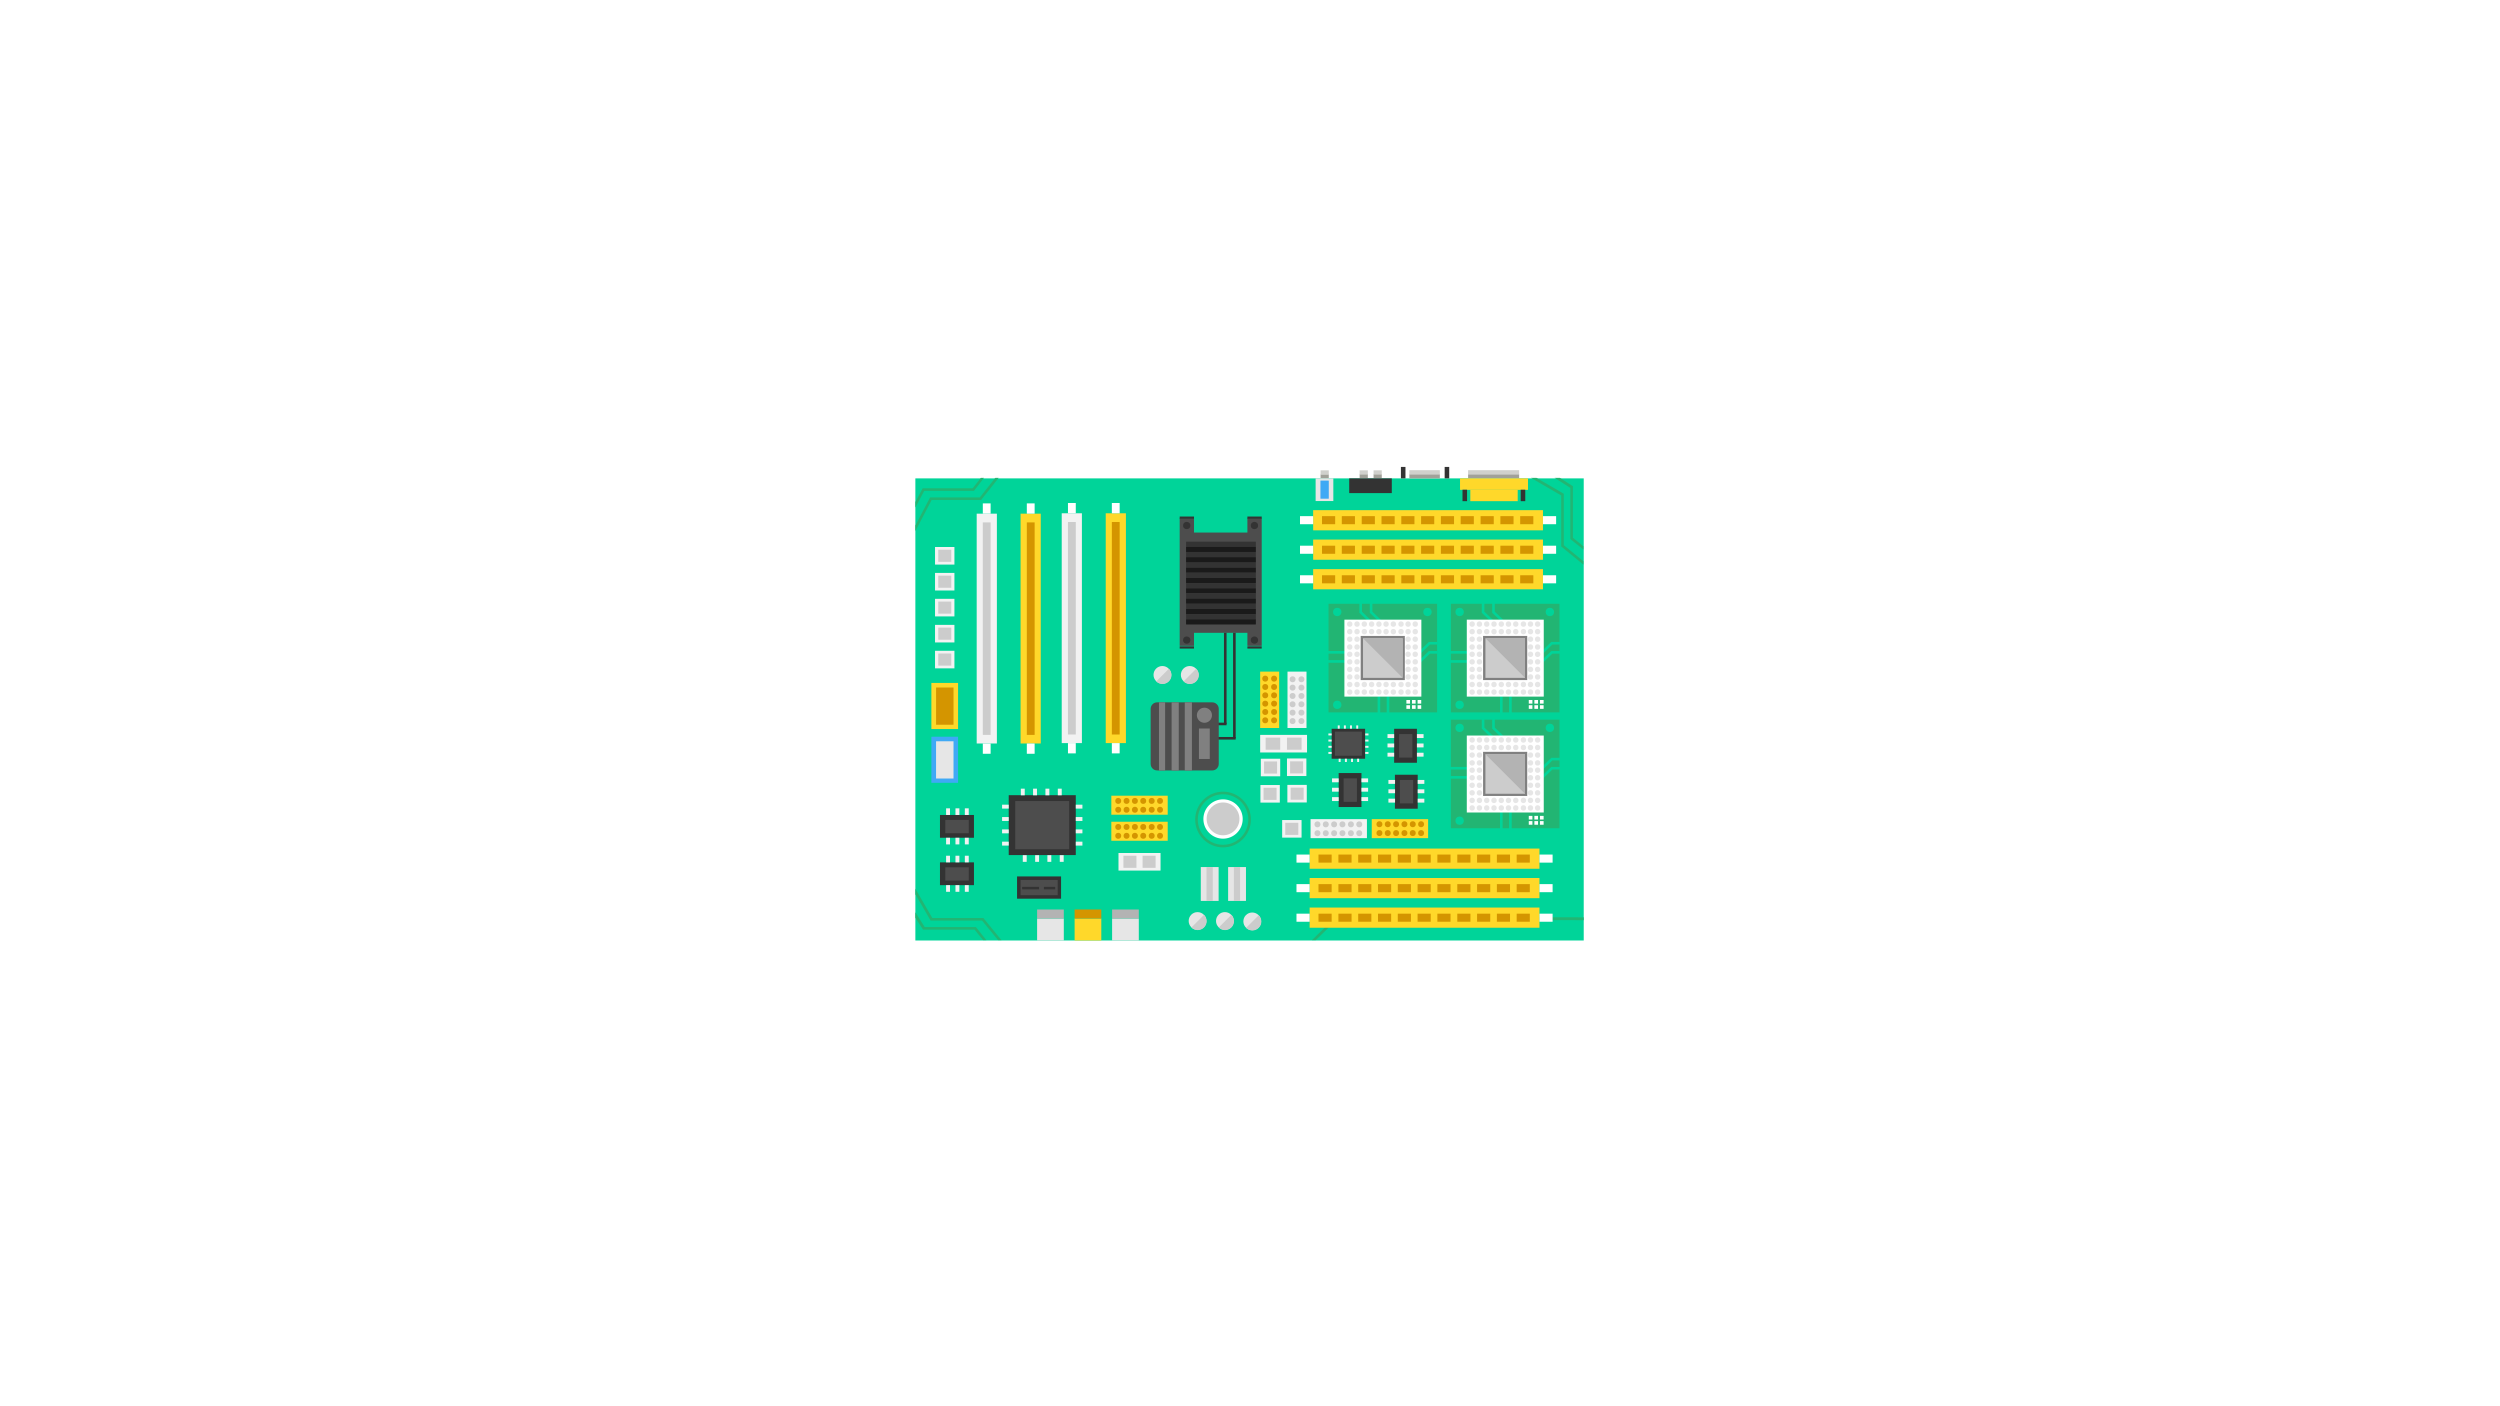 <?xml version="1.0" encoding="utf-8"?>
<!-- Generator: Adobe Illustrator 19.0.0, SVG Export Plug-In . SVG Version: 6.00 Build 0)  -->
<svg version="1.1" id="Layer_1" xmlns="http://www.w3.org/2000/svg" xmlns:xlink="http://www.w3.org/1999/xlink" x="0px" y="0px"
	 viewBox="0 0 1920 1080" style="enable-background:new 0 0 1920 1080;" xml:space="preserve">
<style type="text/css">
	.st0{fill:#00D499;}
	.st1{fill:#22B573;}
	.st2{fill:#333333;}
	.st3{fill:#4D4D4D;}
	.st4{fill:#F2F2F2;}
	.st5{fill:#FFFFFF;}
	.st6{fill:none;stroke:#00D499;stroke-width:2;stroke-miterlimit:10;}
	.st7{fill:#E6E6E6;}
	.st8{fill:#808080;}
	.st9{fill:#CCCCCC;}
	.st10{fill:#B3B3B3;}
	.st11{fill:#A1A199;}
	.st12{fill:#D0D0CC;}
	.st13{fill:#FFD82A;}
	.st14{fill:#3FA9F5;}
	.st15{fill:#D49500;}
	.st16{fill:none;stroke:#22B573;stroke-width:2;stroke-miterlimit:10;}
	.st17{fill:#1A1A1A;}
	.st18{fill:none;stroke:#333333;stroke-width:2;stroke-miterlimit:10;}
</style>
<rect id="XMLID_2982_" x="703" y="367.4" class="st0" width="513.3" height="354.9"/>
<polygon id="XMLID_2981_" class="st1" points="753.3,367 747,375 708.6,375 703,385.6 703,389.8 709.8,377 748,377 755.7,367 "/>
<polygon id="XMLID_2980_" class="st1" points="764.4,367 752.5,382 714.3,382 703,403.6 703,407.9 715.5,384 753.5,384 767,367 "/>
<polygon id="XMLID_2979_" class="st1" points="1216,419.5 1208,413 1208,373.4 1198,367 1193.9,367 1206,374.7 1206,414 1216,422 
	"/>
<polygon id="XMLID_2978_" class="st1" points="1216,431 1201,418.7 1201,379.2 1180,367 1175.7,367 1199,380.5 1199,419.7 
	1216,433.6 "/>
<polygon id="XMLID_2977_" class="st1" points="755,722 748.5,714 708.9,714 703,704.8 703,700.6 710.2,712 749.5,712 757.5,722 "/>
<polygon id="XMLID_2976_" class="st1" points="766.5,722 754.2,707 714.7,707 703,686.8 703,682.5 716,705 755.2,705 769.1,722 "/>
<g id="XMLID_2958_">
	<rect id="XMLID_2966_" x="1071.3" y="595" class="st2" width="17.5" height="26.1"/>
	<rect id="XMLID_2965_" x="1075.1" y="599" class="st3" width="10.2" height="18"/>
	<rect id="XMLID_2964_" x="1088.8" y="599" class="st4" width="5.1" height="3"/>
	<rect id="XMLID_2963_" x="1088.8" y="606.2" class="st4" width="5.1" height="3"/>
	<rect id="XMLID_2962_" x="1088.8" y="613.4" class="st4" width="5.1" height="3"/>
	<rect id="XMLID_2961_" x="1066.3" y="599" class="st4" width="5.1" height="3"/>
	<rect id="XMLID_2960_" x="1066.3" y="606.2" class="st4" width="5.1" height="3"/>
	<rect id="XMLID_2959_" x="1066.3" y="613.4" class="st4" width="5.1" height="3"/>
</g>
<g id="XMLID_2949_">
	<rect id="XMLID_2957_" x="1028.1" y="593.7" class="st2" width="17.5" height="26.1"/>
	<rect id="XMLID_2956_" x="1031.9" y="597.8" class="st3" width="10.2" height="18"/>
	<rect id="XMLID_2955_" x="1045.6" y="597.8" class="st4" width="5.1" height="3"/>
	<rect id="XMLID_2954_" x="1045.6" y="605" class="st4" width="5.1" height="3"/>
	<rect id="XMLID_2953_" x="1045.6" y="612.2" class="st4" width="5.1" height="3"/>
	<rect id="XMLID_2952_" x="1023" y="597.8" class="st4" width="5.1" height="3"/>
	<rect id="XMLID_2951_" x="1023" y="605" class="st4" width="5.1" height="3"/>
	<rect id="XMLID_2950_" x="1023" y="612.2" class="st4" width="5.1" height="3"/>
</g>
<g id="XMLID_2940_">
	<rect id="XMLID_2948_" x="1070.7" y="559.7" class="st2" width="17.5" height="26.1"/>
	<rect id="XMLID_2947_" x="1074.5" y="563.8" class="st3" width="10.2" height="18"/>
	<rect id="XMLID_2946_" x="1088.2" y="563.8" class="st4" width="5.1" height="3"/>
	<rect id="XMLID_2945_" x="1088.2" y="571" class="st4" width="5.1" height="3"/>
	<rect id="XMLID_2944_" x="1088.2" y="578.1" class="st4" width="5.1" height="3"/>
	<rect id="XMLID_2943_" x="1065.6" y="563.8" class="st4" width="5.1" height="3"/>
	<rect id="XMLID_2942_" x="1065.6" y="571" class="st4" width="5.1" height="3"/>
	<rect id="XMLID_2941_" x="1065.6" y="578.1" class="st4" width="5.1" height="3"/>
</g>
<g id="XMLID_2798_">
	<rect id="XMLID_2938_" x="1020.3" y="463.7" class="st1" width="83.4" height="83.4"/>
	<g id="XMLID_2929_">
		<g id="XMLID_2934_">
			<rect id="XMLID_2937_" x="1080.1" y="537.6" class="st5" width="2.8" height="2.8"/>
			<rect id="XMLID_2936_" x="1084.4" y="537.6" class="st5" width="2.8" height="2.8"/>
			<rect id="XMLID_2935_" x="1088.7" y="537.6" class="st5" width="2.8" height="2.8"/>
		</g>
		<g id="XMLID_2930_">
			<rect id="XMLID_2933_" x="1080.1" y="541.6" class="st5" width="2.8" height="2.8"/>
			<rect id="XMLID_2932_" x="1084.4" y="541.6" class="st5" width="2.8" height="2.8"/>
			<rect id="XMLID_2931_" x="1088.7" y="541.6" class="st5" width="2.8" height="2.8"/>
		</g>
	</g>
	<circle id="XMLID_2928_" class="st0" cx="1027" cy="470" r="3.2"/>
	<circle id="XMLID_2927_" class="st0" cx="1096.3" cy="470" r="3.2"/>
	<circle id="XMLID_2926_" class="st0" cx="1027" cy="541.3" r="3.2"/>
	<polyline id="XMLID_2925_" class="st6" points="1045,463 1045,470.2 1052.5,477.4 	"/>
	<polyline id="XMLID_2924_" class="st6" points="1053,463 1053,470.2 1060.5,477.4 	"/>
	<g id="XMLID_2921_">
		<polyline id="XMLID_2923_" class="st6" points="1104,494 1097.8,494 1090,501.5 		"/>
		<polyline id="XMLID_2922_" class="st6" points="1104,501 1097.8,501 1090,508.5 		"/>
	</g>
	<g id="XMLID_2918_">
		<line id="XMLID_2920_" class="st6" x1="1066" y1="534" x2="1066" y2="549"/>
		<line id="XMLID_2919_" class="st6" x1="1059" y1="534" x2="1059" y2="549"/>
	</g>
	<g id="XMLID_2915_">
		<line id="XMLID_2917_" class="st6" x1="1033" y1="508" x2="1018" y2="508"/>
		<line id="XMLID_2916_" class="st6" x1="1033" y1="501" x2="1018" y2="501"/>
	</g>
	<g id="XMLID_2799_">
		<rect id="XMLID_2914_" x="1032.5" y="475.9" class="st5" width="59.1" height="59.1"/>
		<g id="XMLID_2803_">
			<g id="XMLID_2903_">
				<circle id="XMLID_2913_" class="st7" cx="1036.6" cy="479.3" r="2.1"/>
				<circle id="XMLID_2912_" class="st7" cx="1042.2" cy="479.3" r="2.1"/>
				<circle id="XMLID_2911_" class="st7" cx="1047.8" cy="479.3" r="2.1"/>
				<circle id="XMLID_2910_" class="st7" cx="1053.4" cy="479.3" r="2.1"/>
				<circle id="XMLID_2909_" class="st7" cx="1059" cy="479.3" r="2.1"/>
				<circle id="XMLID_2908_" class="st7" cx="1064.5" cy="479.3" r="2.1"/>
				<circle id="XMLID_2907_" class="st7" cx="1070.1" cy="479.3" r="2.1"/>
				<circle id="XMLID_2906_" class="st7" cx="1076" cy="479.3" r="2.1"/>
				<circle id="XMLID_2905_" class="st7" cx="1081.4" cy="479.3" r="2.1"/>
				<circle id="XMLID_2904_" class="st7" cx="1086.9" cy="479.3" r="2.1"/>
			</g>
			<g id="XMLID_2892_">
				<circle id="XMLID_2902_" class="st7" cx="1036.6" cy="485.1" r="2.1"/>
				<circle id="XMLID_2901_" class="st7" cx="1042.2" cy="485.1" r="2.1"/>
				<circle id="XMLID_2900_" class="st7" cx="1047.8" cy="485.1" r="2.1"/>
				<circle id="XMLID_2899_" class="st7" cx="1053.4" cy="485.1" r="2.1"/>
				<circle id="XMLID_2898_" class="st7" cx="1059" cy="485.1" r="2.1"/>
				<circle id="XMLID_2897_" class="st7" cx="1064.5" cy="485.1" r="2.1"/>
				<circle id="XMLID_2896_" class="st7" cx="1070.1" cy="485.1" r="2.1"/>
				<circle id="XMLID_2895_" class="st7" cx="1076" cy="485.1" r="2.1"/>
				<circle id="XMLID_2894_" class="st7" cx="1081.4" cy="485.1" r="2.1"/>
				<circle id="XMLID_2893_" class="st7" cx="1086.9" cy="485.1" r="2.1"/>
			</g>
			<g id="XMLID_2881_">
				<circle id="XMLID_2891_" class="st7" cx="1036.6" cy="490.9" r="2.1"/>
				<circle id="XMLID_2890_" class="st7" cx="1042.2" cy="490.9" r="2.1"/>
				<circle id="XMLID_2889_" class="st7" cx="1047.8" cy="490.9" r="2.1"/>
				<circle id="XMLID_2888_" class="st7" cx="1053.4" cy="490.9" r="2.1"/>
				<circle id="XMLID_2887_" class="st7" cx="1059" cy="490.9" r="2.1"/>
				<circle id="XMLID_2886_" class="st7" cx="1064.5" cy="490.9" r="2.1"/>
				<circle id="XMLID_2885_" class="st7" cx="1070.1" cy="490.9" r="2.1"/>
				<circle id="XMLID_2884_" class="st7" cx="1076" cy="490.9" r="2.1"/>
				<circle id="XMLID_2883_" class="st7" cx="1081.4" cy="490.9" r="2.1"/>
				<circle id="XMLID_2882_" class="st7" cx="1086.9" cy="490.9" r="2.1"/>
			</g>
			<g id="XMLID_2870_">
				<circle id="XMLID_2880_" class="st7" cx="1036.6" cy="496.9" r="2.1"/>
				<circle id="XMLID_2879_" class="st7" cx="1042.2" cy="496.9" r="2.1"/>
				<circle id="XMLID_2878_" class="st7" cx="1047.8" cy="496.9" r="2.1"/>
				<circle id="XMLID_2877_" class="st7" cx="1053.4" cy="496.9" r="2.1"/>
				<circle id="XMLID_2876_" class="st7" cx="1059" cy="496.9" r="2.1"/>
				<circle id="XMLID_2875_" class="st7" cx="1064.5" cy="496.9" r="2.1"/>
				<circle id="XMLID_2874_" class="st7" cx="1070.1" cy="496.9" r="2.1"/>
				<circle id="XMLID_2873_" class="st7" cx="1076" cy="496.9" r="2.1"/>
				<circle id="XMLID_2872_" class="st7" cx="1081.4" cy="496.9" r="2.1"/>
				<circle id="XMLID_2871_" class="st7" cx="1086.9" cy="496.9" r="2.1"/>
			</g>
			<g id="XMLID_2859_">
				<circle id="XMLID_2869_" class="st7" cx="1036.6" cy="502.5" r="2.1"/>
				<circle id="XMLID_2868_" class="st7" cx="1042.2" cy="502.5" r="2.1"/>
				<circle id="XMLID_2867_" class="st7" cx="1047.8" cy="502.5" r="2.1"/>
				<circle id="XMLID_2866_" class="st7" cx="1053.4" cy="502.5" r="2.1"/>
				<circle id="XMLID_2865_" class="st7" cx="1059" cy="502.5" r="2.1"/>
				<circle id="XMLID_2864_" class="st7" cx="1064.5" cy="502.5" r="2.1"/>
				<circle id="XMLID_2863_" class="st7" cx="1070.1" cy="502.5" r="2.1"/>
				<circle id="XMLID_2862_" class="st7" cx="1076" cy="502.5" r="2.1"/>
				<circle id="XMLID_2861_" class="st7" cx="1081.4" cy="502.5" r="2.1"/>
				<circle id="XMLID_2860_" class="st7" cx="1086.9" cy="502.5" r="2.1"/>
			</g>
			<g id="XMLID_2848_">
				<circle id="XMLID_2858_" class="st7" cx="1036.6" cy="508.3" r="2.1"/>
				<circle id="XMLID_2857_" class="st7" cx="1042.2" cy="508.3" r="2.1"/>
				<circle id="XMLID_2856_" class="st7" cx="1047.8" cy="508.3" r="2.1"/>
				<circle id="XMLID_2855_" class="st7" cx="1053.4" cy="508.3" r="2.1"/>
				<circle id="XMLID_2854_" class="st7" cx="1059" cy="508.3" r="2.1"/>
				<circle id="XMLID_2853_" class="st7" cx="1064.5" cy="508.3" r="2.1"/>
				<circle id="XMLID_2852_" class="st7" cx="1070.1" cy="508.3" r="2.1"/>
				<circle id="XMLID_2851_" class="st7" cx="1076" cy="508.3" r="2.1"/>
				<circle id="XMLID_2850_" class="st7" cx="1081.4" cy="508.3" r="2.1"/>
				<circle id="XMLID_2849_" class="st7" cx="1086.9" cy="508.3" r="2.1"/>
			</g>
			<g id="XMLID_2837_">
				<circle id="XMLID_2847_" class="st7" cx="1036.6" cy="514.1" r="2.1"/>
				<circle id="XMLID_2846_" class="st7" cx="1042.2" cy="514.1" r="2.1"/>
				<circle id="XMLID_2845_" class="st7" cx="1047.8" cy="514.1" r="2.1"/>
				<circle id="XMLID_2844_" class="st7" cx="1053.4" cy="514.1" r="2.1"/>
				<circle id="XMLID_2843_" class="st7" cx="1059" cy="514.1" r="2.1"/>
				<circle id="XMLID_2842_" class="st7" cx="1064.5" cy="514.1" r="2.1"/>
				<circle id="XMLID_2841_" class="st7" cx="1070.1" cy="514.1" r="2.1"/>
				<circle id="XMLID_2840_" class="st7" cx="1076" cy="514.1" r="2.1"/>
				<circle id="XMLID_2839_" class="st7" cx="1081.4" cy="514.1" r="2.1"/>
				<circle id="XMLID_2838_" class="st7" cx="1086.9" cy="514.1" r="2.1"/>
			</g>
			<g id="XMLID_2826_">
				<circle id="XMLID_2836_" class="st7" cx="1036.6" cy="519.9" r="2.1"/>
				<circle id="XMLID_2835_" class="st7" cx="1042.2" cy="519.9" r="2.1"/>
				<circle id="XMLID_2834_" class="st7" cx="1047.8" cy="519.9" r="2.1"/>
				<circle id="XMLID_2833_" class="st7" cx="1053.4" cy="519.9" r="2.1"/>
				<circle id="XMLID_2832_" class="st7" cx="1059" cy="519.9" r="2.1"/>
				<circle id="XMLID_2831_" class="st7" cx="1064.5" cy="519.9" r="2.1"/>
				<circle id="XMLID_2830_" class="st7" cx="1070.1" cy="519.9" r="2.1"/>
				<circle id="XMLID_2829_" class="st7" cx="1076" cy="519.9" r="2.1"/>
				<circle id="XMLID_2828_" class="st7" cx="1081.4" cy="519.9" r="2.1"/>
				<circle id="XMLID_2827_" class="st7" cx="1086.9" cy="519.9" r="2.1"/>
			</g>
			<g id="XMLID_2815_">
				<circle id="XMLID_2825_" class="st7" cx="1036.6" cy="525.7" r="2.1"/>
				<circle id="XMLID_2824_" class="st7" cx="1042.2" cy="525.7" r="2.1"/>
				<circle id="XMLID_2823_" class="st7" cx="1047.8" cy="525.7" r="2.1"/>
				<circle id="XMLID_2822_" class="st7" cx="1053.4" cy="525.7" r="2.1"/>
				<circle id="XMLID_2821_" class="st7" cx="1059" cy="525.7" r="2.1"/>
				<circle id="XMLID_2820_" class="st7" cx="1064.5" cy="525.7" r="2.1"/>
				<circle id="XMLID_2819_" class="st7" cx="1070.1" cy="525.7" r="2.1"/>
				<circle id="XMLID_2818_" class="st7" cx="1076" cy="525.7" r="2.1"/>
				<circle id="XMLID_2817_" class="st7" cx="1081.4" cy="525.7" r="2.1"/>
				<circle id="XMLID_2816_" class="st7" cx="1086.9" cy="525.7" r="2.1"/>
			</g>
			<g id="XMLID_2804_">
				<circle id="XMLID_2814_" class="st7" cx="1036.6" cy="531.5" r="2.1"/>
				<circle id="XMLID_2813_" class="st7" cx="1042.2" cy="531.5" r="2.1"/>
				<circle id="XMLID_2812_" class="st7" cx="1047.8" cy="531.5" r="2.1"/>
				<circle id="XMLID_2811_" class="st7" cx="1053.4" cy="531.5" r="2.1"/>
				<circle id="XMLID_2810_" class="st7" cx="1059" cy="531.5" r="2.1"/>
				<circle id="XMLID_2809_" class="st7" cx="1064.5" cy="531.5" r="2.1"/>
				<circle id="XMLID_2808_" class="st7" cx="1070.1" cy="531.5" r="2.1"/>
				<circle id="XMLID_2807_" class="st7" cx="1076" cy="531.5" r="2.1"/>
				<circle id="XMLID_2806_" class="st7" cx="1081.4" cy="531.5" r="2.1"/>
				<circle id="XMLID_2805_" class="st7" cx="1086.9" cy="531.5" r="2.1"/>
			</g>
		</g>
		<rect id="XMLID_2802_" x="1045" y="488.4" class="st8" width="33.9" height="33.9"/>
		<rect id="XMLID_2801_" x="1046.8" y="490.2" class="st9" width="30.4" height="30.4"/>
		<polyline id="XMLID_2800_" class="st10" points="1046.8,490.2 1077.2,490.2 1077.2,520.6 		"/>
	</g>
</g>
<g id="XMLID_2791_">
	<rect id="XMLID_2797_" x="1127.5" y="364.2" class="st11" width="39.2" height="3.2"/>
	<rect id="XMLID_2796_" x="1082.4" y="364.2" class="st11" width="23.4" height="3.2"/>
	<rect id="XMLID_2795_" x="1127.5" y="361.1" class="st12" width="39.2" height="3.2"/>
	<rect id="XMLID_2794_" x="1082.4" y="361.1" class="st12" width="23.4" height="3.2"/>
	<rect id="XMLID_2793_" x="1109.5" y="358.6" class="st2" width="3.5" height="8.8"/>
	<rect id="XMLID_2792_" x="1075.9" y="358.6" class="st2" width="3.5" height="8.8"/>
</g>
<rect id="XMLID_2790_" x="1121.3" y="367.4" class="st13" width="52.2" height="8.8"/>
<rect id="XMLID_2789_" x="1129.2" y="376.1" class="st13" width="36.4" height="8.8"/>
<rect id="XMLID_2788_" x="1123.2" y="376.1" class="st2" width="3.5" height="8.8"/>
<rect id="XMLID_2787_" x="1167.9" y="376.1" class="st2" width="3.5" height="8.8"/>
<g id="XMLID_2782_">
	<polyline id="XMLID_2786_" class="st11" points="1061.2,367.4 1054.9,367.4 1054.9,364.2 1061.2,364.2 	"/>
	<polyline id="XMLID_2785_" class="st12" points="1061.2,364.3 1054.9,364.3 1054.9,361.2 1061.2,361.2 	"/>
	<polyline id="XMLID_2784_" class="st11" points="1050.5,367.4 1044.2,367.4 1044.2,364.2 1050.5,364.2 	"/>
	<polyline id="XMLID_2783_" class="st12" points="1050.5,364.3 1044.2,364.3 1044.2,361.2 1050.5,361.2 	"/>
</g>
<rect id="XMLID_2781_" x="1036.2" y="367.4" class="st2" width="32.7" height="11.3"/>
<g id="XMLID_2778_">
	<polyline id="XMLID_2780_" class="st11" points="1020.5,367.5 1014.2,367.5 1014.2,364.3 1020.5,364.3 	"/>
	<polyline id="XMLID_2779_" class="st12" points="1020.5,364.4 1014.2,364.4 1014.2,361.2 1020.5,361.2 	"/>
</g>
<g id="XMLID_2775_">
	<rect id="XMLID_2777_" x="1010.4" y="367.4" class="st7" width="13.6" height="17.4"/>
	<rect id="XMLID_2776_" x="1014.1" y="369.1" class="st14" width="6.4" height="13.9"/>
</g>
<g id="XMLID_2770_">
	<rect id="XMLID_2774_" x="849.2" y="394.2" class="st13" width="15.5" height="176.5"/>
	<rect id="XMLID_2773_" x="853.9" y="400.9" class="st15" width="6" height="163.2"/>
	<rect id="XMLID_2772_" x="853.9" y="386.3" class="st5" width="6" height="7.9"/>
	<rect id="XMLID_2771_" x="853.9" y="570.7" class="st5" width="6" height="7.9"/>
</g>
<g id="XMLID_2765_">
	<rect id="XMLID_2769_" x="815.4" y="394.2" class="st4" width="15.5" height="176.5"/>
	<rect id="XMLID_2768_" x="820.2" y="400.9" class="st9" width="6" height="163.2"/>
	<rect id="XMLID_2767_" x="820.2" y="386.3" class="st5" width="6" height="7.9"/>
	<rect id="XMLID_2766_" x="820.2" y="570.7" class="st5" width="6" height="7.9"/>
</g>
<g id="XMLID_2744_">
	<g id="XMLID_2761_">
		<rect id="XMLID_2764_" x="718.1" y="420.1" class="st4" width="14.9" height="13.5"/>
		<g id="XMLID_2762_">
			<rect id="XMLID_2763_" x="720.6" y="422.2" class="st9" width="10" height="9.3"/>
		</g>
	</g>
	<g id="XMLID_2757_">
		<rect id="XMLID_2760_" x="718.1" y="440" class="st4" width="14.9" height="13.5"/>
		<g id="XMLID_2758_">
			<rect id="XMLID_2759_" x="720.6" y="442.1" class="st9" width="10" height="9.3"/>
		</g>
	</g>
	<g id="XMLID_2753_">
		<rect id="XMLID_2756_" x="718.1" y="459.9" class="st4" width="14.9" height="13.5"/>
		<g id="XMLID_2754_">
			<rect id="XMLID_2755_" x="720.6" y="462" class="st9" width="10" height="9.3"/>
		</g>
	</g>
	<g id="XMLID_2749_">
		<rect id="XMLID_2752_" x="718.1" y="479.9" class="st4" width="14.9" height="13.5"/>
		<g id="XMLID_2750_">
			<rect id="XMLID_2751_" x="720.6" y="482" class="st9" width="10" height="9.3"/>
		</g>
	</g>
	<g id="XMLID_2745_">
		<rect id="XMLID_2748_" x="718.1" y="499.8" class="st4" width="14.9" height="13.5"/>
		<g id="XMLID_2746_">
			<rect id="XMLID_2747_" x="720.6" y="501.9" class="st9" width="10" height="9.3"/>
		</g>
	</g>
</g>
<rect id="XMLID_2743_" x="715.3" y="524.5" class="st13" width="20.5" height="35.4"/>
<rect id="XMLID_2742_" x="718.9" y="528" class="st15" width="13.4" height="28.6"/>
<rect id="XMLID_2741_" x="715.3" y="565.8" class="st14" width="20.5" height="35.4"/>
<rect id="XMLID_2740_" x="718.9" y="569.3" class="st7" width="13.4" height="28.6"/>
<g id="XMLID_2717_">
	<rect id="XMLID_2739_" x="774.7" y="610.7" class="st2" width="51.5" height="46"/>
	<rect id="XMLID_2738_" x="779.7" y="615.2" class="st3" width="41.4" height="37"/>
	<g id="XMLID_2733_">
		<rect id="XMLID_2737_" x="769.6" y="618" class="st4" width="5.1" height="3"/>
		<rect id="XMLID_2736_" x="769.6" y="627.5" class="st4" width="5.1" height="3"/>
		<rect id="XMLID_2735_" x="769.6" y="637" class="st4" width="5.1" height="3"/>
		<rect id="XMLID_2734_" x="769.6" y="646.4" class="st4" width="5.1" height="3"/>
	</g>
	<g id="XMLID_2728_">
		<rect id="XMLID_2732_" x="826.2" y="618" class="st4" width="5.1" height="3"/>
		<rect id="XMLID_2731_" x="826.2" y="627.5" class="st4" width="5.1" height="3"/>
		<rect id="XMLID_2730_" x="826.2" y="637" class="st4" width="5.1" height="3"/>
		<rect id="XMLID_2729_" x="826.2" y="646.4" class="st4" width="5.1" height="3"/>
	</g>
	<g id="XMLID_2723_">
		<rect id="XMLID_2727_" x="784" y="605.7" class="st4" width="3" height="5.1"/>
		<rect id="XMLID_2726_" x="793.4" y="605.7" class="st4" width="3" height="5.1"/>
		<rect id="XMLID_2725_" x="802.9" y="605.7" class="st4" width="3" height="5.1"/>
		<rect id="XMLID_2724_" x="812.4" y="605.7" class="st4" width="3" height="5.1"/>
	</g>
	<g id="XMLID_2718_">
		<rect id="XMLID_2722_" x="813.9" y="656.8" class="st4" width="3" height="5.1"/>
		<rect id="XMLID_2721_" x="804.4" y="656.8" class="st4" width="3" height="5.1"/>
		<rect id="XMLID_2720_" x="795" y="656.8" class="st4" width="3" height="5.1"/>
		<rect id="XMLID_2719_" x="785.5" y="656.8" class="st4" width="3" height="5.1"/>
	</g>
</g>
<g id="XMLID_2688_">
	<g id="XMLID_2703_">
		<rect id="XMLID_2716_" x="853.5" y="611.1" class="st13" width="43.3" height="14.6"/>
		<circle id="XMLID_2715_" class="st15" cx="890.9" cy="621.9" r="2.3"/>
		<circle id="XMLID_2714_" class="st15" cx="884.5" cy="621.9" r="2.3"/>
		<circle id="XMLID_2713_" class="st15" cx="878" cy="621.9" r="2.3"/>
		<circle id="XMLID_2712_" class="st15" cx="871.6" cy="621.9" r="2.3"/>
		<circle id="XMLID_2711_" class="st15" cx="865.2" cy="621.9" r="2.3"/>
		<circle id="XMLID_2710_" class="st15" cx="858.8" cy="621.9" r="2.3"/>
		<circle id="XMLID_2709_" class="st15" cx="890.9" cy="615.1" r="2.3"/>
		<circle id="XMLID_2708_" class="st15" cx="884.5" cy="615.1" r="2.3"/>
		<circle id="XMLID_2707_" class="st15" cx="878" cy="615.1" r="2.3"/>
		<circle id="XMLID_2706_" class="st15" cx="871.6" cy="615.1" r="2.3"/>
		<circle id="XMLID_2705_" class="st15" cx="865.2" cy="615.1" r="2.3"/>
		<circle id="XMLID_2704_" class="st15" cx="858.8" cy="615.1" r="2.3"/>
	</g>
	<g id="XMLID_2689_">
		<rect id="XMLID_2702_" x="853.5" y="631.1" class="st13" width="43.3" height="14.6"/>
		<circle id="XMLID_2701_" class="st15" cx="890.9" cy="641.9" r="2.3"/>
		<circle id="XMLID_2700_" class="st15" cx="884.5" cy="641.9" r="2.3"/>
		<circle id="XMLID_2699_" class="st15" cx="878" cy="641.9" r="2.3"/>
		<circle id="XMLID_2698_" class="st15" cx="871.6" cy="641.9" r="2.3"/>
		<circle id="XMLID_2697_" class="st15" cx="865.2" cy="641.9" r="2.3"/>
		<circle id="XMLID_2696_" class="st15" cx="858.8" cy="641.9" r="2.3"/>
		<circle id="XMLID_2695_" class="st15" cx="890.9" cy="635.1" r="2.3"/>
		<circle id="XMLID_2694_" class="st15" cx="884.5" cy="635.1" r="2.3"/>
		<circle id="XMLID_2693_" class="st15" cx="878" cy="635.1" r="2.3"/>
		<circle id="XMLID_2692_" class="st15" cx="871.6" cy="635.1" r="2.3"/>
		<circle id="XMLID_2691_" class="st15" cx="865.2" cy="635.1" r="2.3"/>
		<circle id="XMLID_2690_" class="st15" cx="858.8" cy="635.1" r="2.3"/>
	</g>
</g>
<rect id="XMLID_2685_" x="1181.4" y="618.5" class="st5" width="10.1" height="6.2"/>
<polygon id="XMLID_2613_" class="st1" points="1026.3,704 1025.9,704 1007.6,722 1010.5,722 1026.7,706.3 1216.3,706.7 
	1216.3,704.5 "/>
<g id="XMLID_2614_">
	<g id="XMLID_2621_">
		<circle id="XMLID_2623_" class="st7" cx="961.7" cy="707.6" r="6.8"/>
		<path id="XMLID_2622_" class="st9" d="M966.7,702.9c2.7,2.7,2.7,7,0,9.7s-7,2.7-9.7,0"/>
	</g>
	<g id="XMLID_2618_">
		<circle id="XMLID_2620_" class="st7" cx="940.7" cy="707.3" r="6.8"/>
		<path id="XMLID_2619_" class="st9" d="M945.7,702.6c2.7,2.7,2.7,7,0,9.7s-7,2.7-9.7,0"/>
	</g>
	<g id="XMLID_2615_">
		<circle id="XMLID_2617_" class="st7" cx="919.7" cy="707.3" r="6.8"/>
		<path id="XMLID_2616_" class="st9" d="M924.7,702.6c2.7,2.7,2.7,7,0,9.7s-7,2.7-9.7,0"/>
	</g>
</g>
<rect id="XMLID_2612_" x="1022.7" y="559.7" class="st2" width="25.7" height="23"/>
<rect id="XMLID_2611_" x="1025.2" y="561.9" class="st3" width="20.7" height="18.5"/>
<g id="XMLID_2606_">
	<rect id="XMLID_2610_" x="1020.2" y="563.3" class="st4" width="2.5" height="1.5"/>
	<rect id="XMLID_2609_" x="1020.2" y="568" class="st4" width="2.5" height="1.5"/>
	<rect id="XMLID_2608_" x="1020.2" y="572.8" class="st4" width="2.5" height="1.5"/>
	<rect id="XMLID_2607_" x="1020.2" y="577.5" class="st4" width="2.5" height="1.5"/>
</g>
<g id="XMLID_2601_">
	<rect id="XMLID_2605_" x="1048.5" y="563.3" class="st4" width="2.5" height="1.5"/>
	<rect id="XMLID_2604_" x="1048.5" y="568" class="st4" width="2.5" height="1.5"/>
	<rect id="XMLID_2603_" x="1048.5" y="572.8" class="st4" width="2.5" height="1.5"/>
	<rect id="XMLID_2602_" x="1048.5" y="577.5" class="st4" width="2.5" height="1.5"/>
</g>
<g id="XMLID_2596_">
	<rect id="XMLID_2600_" x="1027.4" y="557.1" class="st4" width="1.5" height="2.5"/>
	<rect id="XMLID_2599_" x="1032.1" y="557.1" class="st4" width="1.5" height="2.5"/>
	<rect id="XMLID_2598_" x="1036.8" y="557.1" class="st4" width="1.5" height="2.5"/>
	<rect id="XMLID_2597_" x="1041.6" y="557.1" class="st4" width="1.5" height="2.5"/>
</g>
<g id="XMLID_2591_">
	<rect id="XMLID_2595_" x="1042.3" y="582.7" class="st4" width="1.5" height="2.5"/>
	<rect id="XMLID_2594_" x="1037.6" y="582.7" class="st4" width="1.5" height="2.5"/>
	<rect id="XMLID_2593_" x="1032.9" y="582.7" class="st4" width="1.5" height="2.5"/>
	<rect id="XMLID_2592_" x="1028.1" y="582.7" class="st4" width="1.5" height="2.5"/>
</g>
<g id="XMLID_2587_">
	<rect id="XMLID_2589_" x="796.5" y="705.4" class="st7" width="20.5" height="16.9"/>
	<rect id="XMLID_2588_" x="796.5" y="698.5" class="st10" width="20.5" height="6.9"/>
</g>
<g id="XMLID_2584_">
	<rect id="XMLID_2586_" x="825.3" y="705.4" class="st13" width="20.5" height="16.9"/>
	<rect id="XMLID_2585_" x="825.3" y="698.5" class="st15" width="20.5" height="6.9"/>
</g>
<g id="XMLID_2581_">
	<rect id="XMLID_2583_" x="854.1" y="705.4" class="st7" width="20.5" height="16.9"/>
	<rect id="XMLID_2582_" x="854.1" y="698.5" class="st10" width="20.5" height="6.9"/>
</g>
<rect id="XMLID_2580_" x="922.2" y="665.9" class="st7" width="13.7" height="26"/>
<rect id="XMLID_2579_" x="926.6" y="665.9" class="st9" width="4.8" height="26"/>
<rect id="XMLID_2578_" x="943.2" y="665.9" class="st7" width="13.7" height="26"/>
<rect id="XMLID_2577_" x="947.6" y="665.9" class="st9" width="4.8" height="26"/>
<circle id="XMLID_2576_" class="st16" cx="939.3" cy="629.4" r="20.4"/>
<circle id="XMLID_2575_" class="st5" cx="939.3" cy="629" r="15.1"/>
<circle id="XMLID_2574_" class="st9" cx="939.3" cy="628.9" r="12.6"/>
<g id="XMLID_2569_">
	<rect id="XMLID_2573_" x="859" y="655.1" class="st4" width="32.3" height="13.5"/>
	<g id="XMLID_2570_">
		<rect id="XMLID_2572_" x="862.8" y="657.2" class="st9" width="10" height="9.3"/>
		<rect id="XMLID_2571_" x="877.5" y="657.2" class="st9" width="10" height="9.3"/>
	</g>
</g>
<g id="XMLID_2562_">
	<g id="XMLID_2566_">
		<circle id="XMLID_2568_" class="st7" cx="913.7" cy="518.3" r="6.8"/>
		<path id="XMLID_2567_" class="st9" d="M918.7,513.6c2.7,2.7,2.7,7,0,9.7s-7,2.7-9.7,0"/>
	</g>
	<g id="XMLID_2563_">
		<circle id="XMLID_2565_" class="st7" cx="892.7" cy="518.3" r="6.8"/>
		<path id="XMLID_2564_" class="st9" d="M897.7,513.6c2.7,2.7,2.7,7,0,9.7s-7,2.7-9.7,0"/>
	</g>
</g>
<polygon id="XMLID_2561_" class="st3" points="958,398 958,409 917,409 917,398 906,398 906,409.2 906,486 906,486.6 906,496 
	917,496 917,486 958,486 958,496 969,496 969,486.6 969,486 969,409.2 969,398 "/>
<rect id="XMLID_2560_" x="906" y="396.7" class="st2" width="11" height="1.7"/>
<rect id="XMLID_2559_" x="906" y="496.4" class="st2" width="11" height="1.7"/>
<rect id="XMLID_2558_" x="958" y="496.4" class="st2" width="11" height="1.7"/>
<rect id="XMLID_2557_" x="958" y="396.7" class="st2" width="11" height="1.7"/>
<circle id="XMLID_2556_" class="st2" cx="911.4" cy="403.6" r="2.8"/>
<circle id="XMLID_2555_" class="st2" cx="911.4" cy="491.6" r="2.8"/>
<circle id="XMLID_2554_" class="st2" cx="963.4" cy="403.6" r="2.8"/>
<circle id="XMLID_2553_" class="st2" cx="963.4" cy="491.6" r="2.8"/>
<g id="XMLID_2535_">
	<rect id="XMLID_2552_" x="910.9" y="431.9" class="st2" width="53.6" height="4"/>
	<rect id="XMLID_2551_" x="910.9" y="467.7" class="st17" width="53.6" height="4"/>
	<g id="XMLID_2536_">
		<rect id="XMLID_2550_" x="910.9" y="416" class="st2" width="53.6" height="4"/>
		<rect id="XMLID_2549_" x="910.9" y="420" class="st17" width="53.6" height="4"/>
		<rect id="XMLID_2548_" x="910.9" y="423.9" class="st2" width="53.6" height="4"/>
		<rect id="XMLID_2547_" x="910.9" y="427.9" class="st17" width="53.6" height="4"/>
		<rect id="XMLID_2546_" x="910.9" y="435.9" class="st17" width="53.6" height="4"/>
		<rect id="XMLID_2545_" x="910.9" y="439.8" class="st2" width="53.6" height="4"/>
		<rect id="XMLID_2544_" x="910.9" y="443.8" class="st17" width="53.6" height="4"/>
		<rect id="XMLID_2543_" x="910.9" y="447.8" class="st2" width="53.6" height="4"/>
		<rect id="XMLID_2542_" x="910.9" y="451.8" class="st17" width="53.6" height="4"/>
		<rect id="XMLID_2541_" x="910.9" y="455.7" class="st2" width="53.6" height="4"/>
		<rect id="XMLID_2540_" x="910.9" y="459.7" class="st17" width="53.6" height="4"/>
		<rect id="XMLID_2539_" x="910.9" y="463.7" class="st2" width="53.6" height="4"/>
		<rect id="XMLID_2538_" x="910.9" y="471.6" class="st2" width="53.6" height="4"/>
		<rect id="XMLID_2537_" x="910.9" y="475.6" class="st17" width="53.6" height="4"/>
	</g>
</g>
<line id="XMLID_2534_" class="st18" x1="941" y1="486" x2="941" y2="556"/>
<line id="XMLID_2533_" class="st18" x1="942" y1="556" x2="934" y2="556"/>
<line id="XMLID_2532_" class="st18" x1="948" y1="486" x2="948" y2="567"/>
<line id="XMLID_2531_" class="st18" x1="935" y1="567" x2="949" y2="567"/>
<g id="XMLID_2524_">
	<path id="XMLID_2530_" class="st3" d="M931,591.7h-42.3c-2.8,0-5-2.3-5-5v-42.3c0-2.8,2.3-5,5-5H931c2.8,0,5,2.3,5,5v42.3
		C936,589.4,933.8,591.7,931,591.7z"/>
	<rect id="XMLID_2529_" x="890.1" y="539.4" class="st8" width="4.7" height="52.3"/>
	<rect id="XMLID_2528_" x="899.8" y="539.4" class="st8" width="5.5" height="52.3"/>
	<rect id="XMLID_2527_" x="909.9" y="539.4" class="st8" width="5.5" height="52.3"/>
	<rect id="XMLID_2526_" x="920.8" y="559.5" class="st8" width="8.3" height="23.4"/>
	<circle id="XMLID_2525_" class="st8" cx="925" cy="549.3" r="5.8"/>
</g>
<g id="XMLID_2515_">
	<rect id="XMLID_2523_" x="721.9" y="662.3" class="st2" width="26.1" height="17.5"/>
	<rect id="XMLID_2522_" x="726" y="666.1" class="st3" width="18" height="10.2"/>
	<rect id="XMLID_2521_" x="741" y="679.8" class="st4" width="3" height="5.1"/>
	<rect id="XMLID_2520_" x="733.8" y="679.8" class="st4" width="3" height="5.1"/>
	<rect id="XMLID_2519_" x="726.6" y="679.8" class="st4" width="3" height="5.1"/>
	<rect id="XMLID_2518_" x="741" y="657.2" class="st4" width="3" height="5.1"/>
	<rect id="XMLID_2517_" x="733.8" y="657.2" class="st4" width="3" height="5.1"/>
	<rect id="XMLID_2516_" x="726.6" y="657.2" class="st4" width="3" height="5.1"/>
</g>
<g id="XMLID_2506_">
	<rect id="XMLID_2514_" x="721.9" y="625.9" class="st2" width="26.1" height="17.5"/>
	<rect id="XMLID_2513_" x="726" y="629.7" class="st3" width="18" height="10.2"/>
	<rect id="XMLID_2512_" x="741" y="643.4" class="st4" width="3" height="5.1"/>
	<rect id="XMLID_2511_" x="733.8" y="643.4" class="st4" width="3" height="5.1"/>
	<rect id="XMLID_2510_" x="726.6" y="643.4" class="st4" width="3" height="5.1"/>
	<rect id="XMLID_2509_" x="741" y="620.8" class="st4" width="3" height="5.1"/>
	<rect id="XMLID_2508_" x="733.8" y="620.8" class="st4" width="3" height="5.1"/>
	<rect id="XMLID_2507_" x="726.6" y="620.8" class="st4" width="3" height="5.1"/>
</g>
<rect id="XMLID_2505_" x="781.1" y="673.1" class="st2" width="33.8" height="17.1"/>
<rect id="XMLID_2504_" x="783.8" y="675.8" class="st3" width="28.5" height="11.7"/>
<rect id="XMLID_2503_" x="785" y="681.1" class="st2" width="13" height="1.9"/>
<rect id="XMLID_2502_" x="801.7" y="681.1" class="st2" width="8.7" height="1.9"/>
<g id="XMLID_2488_">
	<rect id="XMLID_2501_" x="988.8" y="515.8" class="st4" width="14.6" height="43.3"/>
	<circle id="XMLID_2500_" class="st9" cx="999.5" cy="521.7" r="2.3"/>
	<circle id="XMLID_2499_" class="st9" cx="999.5" cy="528.1" r="2.3"/>
	<circle id="XMLID_2498_" class="st9" cx="999.5" cy="534.5" r="2.3"/>
	<circle id="XMLID_2497_" class="st9" cx="999.5" cy="540.9" r="2.3"/>
	<circle id="XMLID_2496_" class="st9" cx="999.5" cy="547.3" r="2.3"/>
	<circle id="XMLID_2495_" class="st9" cx="999.5" cy="553.8" r="2.3"/>
	<circle id="XMLID_2494_" class="st9" cx="992.7" cy="521.7" r="2.3"/>
	<circle id="XMLID_2493_" class="st9" cx="992.7" cy="528.1" r="2.3"/>
	<circle id="XMLID_2492_" class="st9" cx="992.7" cy="534.5" r="2.3"/>
	<circle id="XMLID_2491_" class="st9" cx="992.7" cy="540.9" r="2.3"/>
	<circle id="XMLID_2490_" class="st9" cx="992.7" cy="547.3" r="2.3"/>
	<circle id="XMLID_2489_" class="st9" cx="992.7" cy="553.8" r="2.3"/>
</g>
<g id="XMLID_2474_">
	<rect id="XMLID_2487_" x="967.8" y="515.8" class="st13" width="14.6" height="43.3"/>
	<circle id="XMLID_2486_" class="st15" cx="971.7" cy="553.2" r="2.3"/>
	<circle id="XMLID_2485_" class="st15" cx="971.7" cy="546.8" r="2.3"/>
	<circle id="XMLID_2484_" class="st15" cx="971.7" cy="540.4" r="2.3"/>
	<circle id="XMLID_2483_" class="st15" cx="971.7" cy="534" r="2.3"/>
	<circle id="XMLID_2482_" class="st15" cx="971.7" cy="527.6" r="2.3"/>
	<circle id="XMLID_2481_" class="st15" cx="971.7" cy="521.2" r="2.3"/>
	<circle id="XMLID_2480_" class="st15" cx="978.5" cy="553.2" r="2.3"/>
	<circle id="XMLID_2479_" class="st15" cx="978.5" cy="546.8" r="2.3"/>
	<circle id="XMLID_2478_" class="st15" cx="978.5" cy="540.4" r="2.3"/>
	<circle id="XMLID_2477_" class="st15" cx="978.5" cy="534" r="2.3"/>
	<circle id="XMLID_2476_" class="st15" cx="978.5" cy="527.6" r="2.3"/>
	<circle id="XMLID_2475_" class="st15" cx="978.5" cy="521.2" r="2.3"/>
</g>
<g id="XMLID_2469_">
	<rect id="XMLID_2473_" x="967.8" y="564.4" class="st4" width="36" height="13.5"/>
	<g id="XMLID_2470_">
		<rect id="XMLID_2472_" x="972" y="566.5" class="st9" width="11.2" height="9.3"/>
		<rect id="XMLID_2471_" x="988.4" y="566.5" class="st9" width="11.2" height="9.3"/>
	</g>
</g>
<g id="XMLID_2464_">
	<rect id="XMLID_2468_" x="783.8" y="394.5" class="st13" width="15.5" height="176.5"/>
	<rect id="XMLID_2467_" x="788.6" y="401.2" class="st15" width="6" height="163.2"/>
	<rect id="XMLID_2466_" x="788.6" y="386.6" class="st5" width="6" height="7.9"/>
	<rect id="XMLID_2465_" x="788.6" y="571" class="st5" width="6" height="7.9"/>
</g>
<g id="XMLID_2459_">
	<rect id="XMLID_2463_" x="750.1" y="394.5" class="st4" width="15.5" height="176.5"/>
	<rect id="XMLID_2462_" x="754.8" y="401.2" class="st9" width="6" height="163.2"/>
	<rect id="XMLID_2461_" x="754.8" y="386.6" class="st5" width="6" height="7.9"/>
	<rect id="XMLID_2460_" x="754.8" y="571" class="st5" width="6" height="7.9"/>
</g>
<g id="XMLID_2318_">
	<rect id="XMLID_2458_" x="1114.3" y="463.7" class="st1" width="83.4" height="83.4"/>
	<g id="XMLID_2449_">
		<g id="XMLID_2454_">
			<rect id="XMLID_2457_" x="1174.1" y="537.6" class="st5" width="2.8" height="2.8"/>
			<rect id="XMLID_2456_" x="1178.4" y="537.6" class="st5" width="2.8" height="2.8"/>
			<rect id="XMLID_2455_" x="1182.7" y="537.6" class="st5" width="2.8" height="2.8"/>
		</g>
		<g id="XMLID_2450_">
			<rect id="XMLID_2453_" x="1174.1" y="541.6" class="st5" width="2.8" height="2.8"/>
			<rect id="XMLID_2452_" x="1178.4" y="541.6" class="st5" width="2.8" height="2.8"/>
			<rect id="XMLID_2451_" x="1182.7" y="541.6" class="st5" width="2.8" height="2.8"/>
		</g>
	</g>
	<circle id="XMLID_2448_" class="st0" cx="1121" cy="470" r="3.2"/>
	<circle id="XMLID_2447_" class="st0" cx="1190.3" cy="470" r="3.2"/>
	<circle id="XMLID_2446_" class="st0" cx="1121" cy="541.3" r="3.2"/>
	<polyline id="XMLID_2445_" class="st6" points="1139,463 1139,470.2 1146.5,477.4 	"/>
	<polyline id="XMLID_2444_" class="st6" points="1147,463 1147,470.2 1154.5,477.4 	"/>
	<g id="XMLID_2441_">
		<polyline id="XMLID_2443_" class="st6" points="1198,494 1191.8,494 1184,501.5 		"/>
		<polyline id="XMLID_2442_" class="st6" points="1198,501 1191.8,501 1184,508.5 		"/>
	</g>
	<g id="XMLID_2438_">
		<line id="XMLID_2440_" class="st6" x1="1160" y1="534" x2="1160" y2="549"/>
		<line id="XMLID_2439_" class="st6" x1="1153" y1="534" x2="1153" y2="549"/>
	</g>
	<g id="XMLID_2435_">
		<line id="XMLID_2437_" class="st6" x1="1127" y1="508" x2="1112" y2="508"/>
		<line id="XMLID_2436_" class="st6" x1="1127" y1="501" x2="1112" y2="501"/>
	</g>
	<g id="XMLID_2319_">
		<rect id="XMLID_2434_" x="1126.5" y="475.9" class="st5" width="59.1" height="59.1"/>
		<g id="XMLID_2323_">
			<g id="XMLID_2423_">
				<circle id="XMLID_2433_" class="st7" cx="1130.6" cy="479.3" r="2.1"/>
				<circle id="XMLID_2432_" class="st7" cx="1136.2" cy="479.3" r="2.1"/>
				<circle id="XMLID_2431_" class="st7" cx="1141.8" cy="479.3" r="2.1"/>
				<circle id="XMLID_2430_" class="st7" cx="1147.4" cy="479.3" r="2.1"/>
				<circle id="XMLID_2429_" class="st7" cx="1153" cy="479.3" r="2.1"/>
				<circle id="XMLID_2428_" class="st7" cx="1158.5" cy="479.3" r="2.1"/>
				<circle id="XMLID_2427_" class="st7" cx="1164.1" cy="479.3" r="2.1"/>
				<circle id="XMLID_2426_" class="st7" cx="1170" cy="479.3" r="2.1"/>
				<circle id="XMLID_2425_" class="st7" cx="1175.4" cy="479.3" r="2.1"/>
				<circle id="XMLID_2424_" class="st7" cx="1180.9" cy="479.3" r="2.1"/>
			</g>
			<g id="XMLID_2412_">
				<circle id="XMLID_2422_" class="st7" cx="1130.6" cy="485.1" r="2.1"/>
				<circle id="XMLID_2421_" class="st7" cx="1136.2" cy="485.1" r="2.1"/>
				<circle id="XMLID_2420_" class="st7" cx="1141.8" cy="485.1" r="2.1"/>
				<circle id="XMLID_2419_" class="st7" cx="1147.4" cy="485.1" r="2.1"/>
				<circle id="XMLID_2418_" class="st7" cx="1153" cy="485.1" r="2.1"/>
				<circle id="XMLID_2417_" class="st7" cx="1158.5" cy="485.1" r="2.1"/>
				<circle id="XMLID_2416_" class="st7" cx="1164.1" cy="485.1" r="2.1"/>
				<circle id="XMLID_2415_" class="st7" cx="1170" cy="485.1" r="2.1"/>
				<circle id="XMLID_2414_" class="st7" cx="1175.4" cy="485.1" r="2.1"/>
				<circle id="XMLID_2413_" class="st7" cx="1180.9" cy="485.1" r="2.1"/>
			</g>
			<g id="XMLID_2401_">
				<circle id="XMLID_2411_" class="st7" cx="1130.6" cy="490.9" r="2.1"/>
				<circle id="XMLID_2410_" class="st7" cx="1136.2" cy="490.9" r="2.1"/>
				<circle id="XMLID_2409_" class="st7" cx="1141.8" cy="490.9" r="2.1"/>
				<circle id="XMLID_2408_" class="st7" cx="1147.4" cy="490.9" r="2.1"/>
				<circle id="XMLID_2407_" class="st7" cx="1153" cy="490.9" r="2.1"/>
				<circle id="XMLID_2406_" class="st7" cx="1158.5" cy="490.9" r="2.1"/>
				<circle id="XMLID_2405_" class="st7" cx="1164.1" cy="490.9" r="2.1"/>
				<circle id="XMLID_2404_" class="st7" cx="1170" cy="490.9" r="2.1"/>
				<circle id="XMLID_2403_" class="st7" cx="1175.4" cy="490.9" r="2.1"/>
				<circle id="XMLID_2402_" class="st7" cx="1180.9" cy="490.9" r="2.1"/>
			</g>
			<g id="XMLID_2390_">
				<circle id="XMLID_2400_" class="st7" cx="1130.6" cy="496.9" r="2.1"/>
				<circle id="XMLID_2399_" class="st7" cx="1136.2" cy="496.9" r="2.1"/>
				<circle id="XMLID_2398_" class="st7" cx="1141.8" cy="496.9" r="2.1"/>
				<circle id="XMLID_2397_" class="st7" cx="1147.4" cy="496.9" r="2.1"/>
				<circle id="XMLID_2396_" class="st7" cx="1153" cy="496.9" r="2.1"/>
				<circle id="XMLID_2395_" class="st7" cx="1158.5" cy="496.9" r="2.1"/>
				<circle id="XMLID_2394_" class="st7" cx="1164.1" cy="496.9" r="2.1"/>
				<circle id="XMLID_2393_" class="st7" cx="1170" cy="496.9" r="2.1"/>
				<circle id="XMLID_2392_" class="st7" cx="1175.4" cy="496.9" r="2.1"/>
				<circle id="XMLID_2391_" class="st7" cx="1180.9" cy="496.9" r="2.1"/>
			</g>
			<g id="XMLID_2379_">
				<circle id="XMLID_2389_" class="st7" cx="1130.6" cy="502.5" r="2.1"/>
				<circle id="XMLID_2388_" class="st7" cx="1136.2" cy="502.5" r="2.1"/>
				<circle id="XMLID_2387_" class="st7" cx="1141.8" cy="502.5" r="2.1"/>
				<circle id="XMLID_2386_" class="st7" cx="1147.4" cy="502.5" r="2.1"/>
				<circle id="XMLID_2385_" class="st7" cx="1153" cy="502.5" r="2.1"/>
				<circle id="XMLID_2384_" class="st7" cx="1158.5" cy="502.5" r="2.1"/>
				<circle id="XMLID_2383_" class="st7" cx="1164.1" cy="502.5" r="2.1"/>
				<circle id="XMLID_2382_" class="st7" cx="1170" cy="502.5" r="2.1"/>
				<circle id="XMLID_2381_" class="st7" cx="1175.4" cy="502.5" r="2.1"/>
				<circle id="XMLID_2380_" class="st7" cx="1180.9" cy="502.5" r="2.1"/>
			</g>
			<g id="XMLID_2368_">
				<circle id="XMLID_2378_" class="st7" cx="1130.6" cy="508.3" r="2.1"/>
				<circle id="XMLID_2377_" class="st7" cx="1136.2" cy="508.3" r="2.1"/>
				<circle id="XMLID_2376_" class="st7" cx="1141.8" cy="508.3" r="2.1"/>
				<circle id="XMLID_2375_" class="st7" cx="1147.4" cy="508.3" r="2.1"/>
				<circle id="XMLID_2374_" class="st7" cx="1153" cy="508.3" r="2.1"/>
				<circle id="XMLID_2373_" class="st7" cx="1158.5" cy="508.3" r="2.1"/>
				<circle id="XMLID_2372_" class="st7" cx="1164.1" cy="508.3" r="2.1"/>
				<circle id="XMLID_2371_" class="st7" cx="1170" cy="508.3" r="2.1"/>
				<circle id="XMLID_2370_" class="st7" cx="1175.4" cy="508.3" r="2.1"/>
				<circle id="XMLID_2369_" class="st7" cx="1180.9" cy="508.3" r="2.1"/>
			</g>
			<g id="XMLID_2357_">
				<circle id="XMLID_2367_" class="st7" cx="1130.6" cy="514.1" r="2.1"/>
				<circle id="XMLID_2366_" class="st7" cx="1136.2" cy="514.1" r="2.1"/>
				<circle id="XMLID_2365_" class="st7" cx="1141.8" cy="514.1" r="2.1"/>
				<circle id="XMLID_2364_" class="st7" cx="1147.4" cy="514.1" r="2.1"/>
				<circle id="XMLID_2363_" class="st7" cx="1153" cy="514.1" r="2.1"/>
				<circle id="XMLID_2362_" class="st7" cx="1158.5" cy="514.1" r="2.1"/>
				<circle id="XMLID_2361_" class="st7" cx="1164.1" cy="514.1" r="2.1"/>
				<circle id="XMLID_2360_" class="st7" cx="1170" cy="514.1" r="2.1"/>
				<circle id="XMLID_2359_" class="st7" cx="1175.4" cy="514.1" r="2.1"/>
				<circle id="XMLID_2358_" class="st7" cx="1180.9" cy="514.1" r="2.1"/>
			</g>
			<g id="XMLID_2346_">
				<circle id="XMLID_2356_" class="st7" cx="1130.6" cy="519.9" r="2.1"/>
				<circle id="XMLID_2355_" class="st7" cx="1136.2" cy="519.9" r="2.1"/>
				<circle id="XMLID_2354_" class="st7" cx="1141.8" cy="519.9" r="2.1"/>
				<circle id="XMLID_2353_" class="st7" cx="1147.4" cy="519.9" r="2.1"/>
				<circle id="XMLID_2352_" class="st7" cx="1153" cy="519.9" r="2.1"/>
				<circle id="XMLID_2351_" class="st7" cx="1158.5" cy="519.9" r="2.1"/>
				<circle id="XMLID_2350_" class="st7" cx="1164.1" cy="519.9" r="2.1"/>
				<circle id="XMLID_2349_" class="st7" cx="1170" cy="519.9" r="2.1"/>
				<circle id="XMLID_2348_" class="st7" cx="1175.4" cy="519.9" r="2.1"/>
				<circle id="XMLID_2347_" class="st7" cx="1180.9" cy="519.9" r="2.1"/>
			</g>
			<g id="XMLID_2335_">
				<circle id="XMLID_2345_" class="st7" cx="1130.6" cy="525.7" r="2.1"/>
				<circle id="XMLID_2344_" class="st7" cx="1136.2" cy="525.7" r="2.1"/>
				<circle id="XMLID_2343_" class="st7" cx="1141.8" cy="525.7" r="2.1"/>
				<circle id="XMLID_2342_" class="st7" cx="1147.4" cy="525.7" r="2.1"/>
				<circle id="XMLID_2341_" class="st7" cx="1153" cy="525.7" r="2.1"/>
				<circle id="XMLID_2340_" class="st7" cx="1158.5" cy="525.7" r="2.1"/>
				<circle id="XMLID_2339_" class="st7" cx="1164.1" cy="525.7" r="2.1"/>
				<circle id="XMLID_2338_" class="st7" cx="1170" cy="525.7" r="2.1"/>
				<circle id="XMLID_2337_" class="st7" cx="1175.4" cy="525.7" r="2.1"/>
				<circle id="XMLID_2336_" class="st7" cx="1180.9" cy="525.7" r="2.1"/>
			</g>
			<g id="XMLID_2324_">
				<circle id="XMLID_2334_" class="st7" cx="1130.6" cy="531.5" r="2.1"/>
				<circle id="XMLID_2333_" class="st7" cx="1136.2" cy="531.5" r="2.1"/>
				<circle id="XMLID_2332_" class="st7" cx="1141.8" cy="531.5" r="2.1"/>
				<circle id="XMLID_2331_" class="st7" cx="1147.4" cy="531.5" r="2.1"/>
				<circle id="XMLID_2330_" class="st7" cx="1153" cy="531.5" r="2.1"/>
				<circle id="XMLID_2329_" class="st7" cx="1158.5" cy="531.5" r="2.1"/>
				<circle id="XMLID_2328_" class="st7" cx="1164.1" cy="531.5" r="2.1"/>
				<circle id="XMLID_2327_" class="st7" cx="1170" cy="531.5" r="2.1"/>
				<circle id="XMLID_2326_" class="st7" cx="1175.4" cy="531.5" r="2.1"/>
				<circle id="XMLID_2325_" class="st7" cx="1180.9" cy="531.5" r="2.1"/>
			</g>
		</g>
		<rect id="XMLID_2322_" x="1139" y="488.4" class="st8" width="33.9" height="33.9"/>
		<rect id="XMLID_2321_" x="1140.8" y="490.2" class="st9" width="30.4" height="30.4"/>
		<polyline id="XMLID_2320_" class="st10" points="1140.8,490.2 1171.2,490.2 1171.2,520.6 		"/>
	</g>
</g>
<g id="XMLID_2087_">
	<rect id="XMLID_2280_" x="1053.5" y="629.1" class="st13" width="43.3" height="14.6"/>
	<circle id="XMLID_2279_" class="st15" cx="1059.4" cy="633" r="2.3"/>
	<circle id="XMLID_2278_" class="st15" cx="1065.8" cy="633" r="2.3"/>
	<circle id="XMLID_2277_" class="st15" cx="1072.2" cy="633" r="2.3"/>
	<circle id="XMLID_2276_" class="st15" cx="1078.6" cy="633" r="2.3"/>
	<circle id="XMLID_2099_" class="st15" cx="1085" cy="633" r="2.3"/>
	<circle id="XMLID_2095_" class="st15" cx="1091.4" cy="633" r="2.3"/>
	<circle id="XMLID_2094_" class="st15" cx="1059.4" cy="639.8" r="2.3"/>
	<circle id="XMLID_2093_" class="st15" cx="1065.8" cy="639.8" r="2.3"/>
	<circle id="XMLID_2091_" class="st15" cx="1072.2" cy="639.8" r="2.3"/>
	<circle id="XMLID_2090_" class="st15" cx="1078.6" cy="639.8" r="2.3"/>
	<circle id="XMLID_2089_" class="st15" cx="1085" cy="639.8" r="2.3"/>
	<circle id="XMLID_2088_" class="st15" cx="1091.4" cy="639.8" r="2.3"/>
</g>
<g id="XMLID_1516_">
	<rect id="XMLID_2086_" x="1006.5" y="629.1" class="st4" width="43.3" height="14.6"/>
	<circle id="XMLID_2085_" class="st9" cx="1043.9" cy="639.9" r="2.3"/>
	<circle id="XMLID_2084_" class="st9" cx="1037.5" cy="639.9" r="2.3"/>
	<circle id="XMLID_2083_" class="st9" cx="1031" cy="639.9" r="2.3"/>
	<circle id="XMLID_2082_" class="st9" cx="1024.6" cy="639.9" r="2.3"/>
	<circle id="XMLID_2081_" class="st9" cx="1018.2" cy="639.9" r="2.3"/>
	<circle id="XMLID_2080_" class="st9" cx="1011.8" cy="639.9" r="2.3"/>
	<circle id="XMLID_2079_" class="st9" cx="1043.9" cy="633.1" r="2.3"/>
	<circle id="XMLID_2078_" class="st9" cx="1037.5" cy="633.1" r="2.3"/>
	<circle id="XMLID_2077_" class="st9" cx="1031" cy="633.1" r="2.3"/>
	<circle id="XMLID_2076_" class="st9" cx="1024.6" cy="633.1" r="2.3"/>
	<circle id="XMLID_2075_" class="st9" cx="1018.2" cy="633.1" r="2.3"/>
	<circle id="XMLID_2074_" class="st9" cx="1011.8" cy="633.1" r="2.3"/>
</g>
<g id="XMLID_1512_">
	<rect id="XMLID_1515_" x="988.4" y="582.5" class="st4" width="14.9" height="13.5"/>
	<g id="XMLID_1513_">
		<rect id="XMLID_1514_" x="990.8" y="584.7" class="st9" width="10" height="9.3"/>
	</g>
</g>
<g id="XMLID_1508_">
	<rect id="XMLID_1511_" x="968.3" y="582.7" class="st4" width="14.9" height="13.5"/>
	<g id="XMLID_1509_">
		<rect id="XMLID_1510_" x="970.8" y="584.8" class="st9" width="10" height="9.3"/>
	</g>
</g>
<g id="XMLID_1504_">
	<rect id="XMLID_1507_" x="984.7" y="629.8" class="st4" width="14.9" height="13.5"/>
	<g id="XMLID_1505_">
		<rect id="XMLID_1506_" x="987.1" y="631.9" class="st9" width="10" height="9.3"/>
	</g>
</g>
<g id="XMLID_1311_">
	<rect id="XMLID_1314_" x="968" y="602.9" class="st4" width="14.9" height="13.5"/>
	<g id="XMLID_1312_">
		<rect id="XMLID_1313_" x="970.4" y="605" class="st9" width="10" height="9.3"/>
	</g>
</g>
<g id="XMLID_1307_">
	<rect id="XMLID_1310_" x="988.7" y="602.8" class="st4" width="14.9" height="13.5"/>
	<g id="XMLID_1308_">
		<rect id="XMLID_1309_" x="991.2" y="604.9" class="st9" width="10" height="9.3"/>
	</g>
</g>
<g id="XMLID_2281_">
	<rect id="XMLID_3116_" x="1114.3" y="552.7" class="st1" width="83.4" height="83.4"/>
	<g id="XMLID_3107_">
		<g id="XMLID_3112_">
			<rect id="XMLID_3115_" x="1174.1" y="626.6" class="st5" width="2.8" height="2.8"/>
			<rect id="XMLID_3114_" x="1178.4" y="626.6" class="st5" width="2.8" height="2.8"/>
			<rect id="XMLID_3113_" x="1182.7" y="626.6" class="st5" width="2.8" height="2.8"/>
		</g>
		<g id="XMLID_3108_">
			<rect id="XMLID_3111_" x="1174.1" y="630.6" class="st5" width="2.8" height="2.8"/>
			<rect id="XMLID_3110_" x="1178.4" y="630.6" class="st5" width="2.8" height="2.8"/>
			<rect id="XMLID_3109_" x="1182.7" y="630.6" class="st5" width="2.8" height="2.8"/>
		</g>
	</g>
	<circle id="XMLID_3106_" class="st0" cx="1121" cy="559" r="3.2"/>
	<circle id="XMLID_3105_" class="st0" cx="1190.3" cy="559" r="3.2"/>
	<circle id="XMLID_3104_" class="st0" cx="1121" cy="630.3" r="3.2"/>
	<polyline id="XMLID_3103_" class="st6" points="1139,552 1139,559.2 1146.5,566.4 	"/>
	<polyline id="XMLID_3102_" class="st6" points="1147,552 1147,559.2 1154.5,566.4 	"/>
	<g id="XMLID_3099_">
		<polyline id="XMLID_3101_" class="st6" points="1198,583 1191.8,583 1184,590.5 		"/>
		<polyline id="XMLID_3100_" class="st6" points="1198,590 1191.8,590 1184,597.5 		"/>
	</g>
	<g id="XMLID_3096_">
		<line id="XMLID_3098_" class="st6" x1="1160" y1="623" x2="1160" y2="638"/>
		<line id="XMLID_3097_" class="st6" x1="1153" y1="623" x2="1153" y2="638"/>
	</g>
	<g id="XMLID_3093_">
		<line id="XMLID_3095_" class="st6" x1="1127" y1="597" x2="1112" y2="597"/>
		<line id="XMLID_3094_" class="st6" x1="1127" y1="590" x2="1112" y2="590"/>
	</g>
	<g id="XMLID_2282_">
		<rect id="XMLID_3092_" x="1126.5" y="564.9" class="st5" width="59.1" height="59.1"/>
		<g id="XMLID_2286_">
			<g id="XMLID_3081_">
				<circle id="XMLID_3091_" class="st7" cx="1130.6" cy="568.3" r="2.1"/>
				<circle id="XMLID_3090_" class="st7" cx="1136.2" cy="568.3" r="2.1"/>
				<circle id="XMLID_3089_" class="st7" cx="1141.8" cy="568.3" r="2.1"/>
				<circle id="XMLID_3088_" class="st7" cx="1147.4" cy="568.3" r="2.1"/>
				<circle id="XMLID_3087_" class="st7" cx="1153" cy="568.3" r="2.1"/>
				<circle id="XMLID_3086_" class="st7" cx="1158.5" cy="568.3" r="2.1"/>
				<circle id="XMLID_3085_" class="st7" cx="1164.1" cy="568.3" r="2.1"/>
				<circle id="XMLID_3084_" class="st7" cx="1170" cy="568.3" r="2.1"/>
				<circle id="XMLID_3083_" class="st7" cx="1175.4" cy="568.3" r="2.1"/>
				<circle id="XMLID_3082_" class="st7" cx="1180.9" cy="568.3" r="2.1"/>
			</g>
			<g id="XMLID_3070_">
				<circle id="XMLID_3080_" class="st7" cx="1130.6" cy="574.1" r="2.1"/>
				<circle id="XMLID_3079_" class="st7" cx="1136.2" cy="574.1" r="2.1"/>
				<circle id="XMLID_3078_" class="st7" cx="1141.8" cy="574.1" r="2.1"/>
				<circle id="XMLID_3077_" class="st7" cx="1147.4" cy="574.1" r="2.1"/>
				<circle id="XMLID_3076_" class="st7" cx="1153" cy="574.1" r="2.1"/>
				<circle id="XMLID_3075_" class="st7" cx="1158.5" cy="574.1" r="2.1"/>
				<circle id="XMLID_3074_" class="st7" cx="1164.1" cy="574.1" r="2.1"/>
				<circle id="XMLID_3073_" class="st7" cx="1170" cy="574.1" r="2.1"/>
				<circle id="XMLID_3072_" class="st7" cx="1175.4" cy="574.1" r="2.1"/>
				<circle id="XMLID_3071_" class="st7" cx="1180.9" cy="574.1" r="2.1"/>
			</g>
			<g id="XMLID_3059_">
				<circle id="XMLID_3069_" class="st7" cx="1130.6" cy="579.9" r="2.1"/>
				<circle id="XMLID_3068_" class="st7" cx="1136.2" cy="579.9" r="2.1"/>
				<circle id="XMLID_3067_" class="st7" cx="1141.8" cy="579.9" r="2.1"/>
				<circle id="XMLID_3066_" class="st7" cx="1147.4" cy="579.9" r="2.1"/>
				<circle id="XMLID_3065_" class="st7" cx="1153" cy="579.9" r="2.1"/>
				<circle id="XMLID_3064_" class="st7" cx="1158.5" cy="579.9" r="2.1"/>
				<circle id="XMLID_3063_" class="st7" cx="1164.1" cy="579.9" r="2.1"/>
				<circle id="XMLID_3062_" class="st7" cx="1170" cy="579.9" r="2.1"/>
				<circle id="XMLID_3061_" class="st7" cx="1175.4" cy="579.9" r="2.1"/>
				<circle id="XMLID_3060_" class="st7" cx="1180.9" cy="579.9" r="2.1"/>
			</g>
			<g id="XMLID_3048_">
				<circle id="XMLID_3058_" class="st7" cx="1130.6" cy="585.9" r="2.1"/>
				<circle id="XMLID_3057_" class="st7" cx="1136.2" cy="585.9" r="2.1"/>
				<circle id="XMLID_3056_" class="st7" cx="1141.8" cy="585.9" r="2.1"/>
				<circle id="XMLID_3055_" class="st7" cx="1147.4" cy="585.9" r="2.1"/>
				<circle id="XMLID_3054_" class="st7" cx="1153" cy="585.9" r="2.1"/>
				<circle id="XMLID_3053_" class="st7" cx="1158.5" cy="585.9" r="2.1"/>
				<circle id="XMLID_3052_" class="st7" cx="1164.1" cy="585.9" r="2.1"/>
				<circle id="XMLID_3051_" class="st7" cx="1170" cy="585.9" r="2.1"/>
				<circle id="XMLID_3050_" class="st7" cx="1175.4" cy="585.9" r="2.1"/>
				<circle id="XMLID_3049_" class="st7" cx="1180.9" cy="585.9" r="2.1"/>
			</g>
			<g id="XMLID_3037_">
				<circle id="XMLID_3047_" class="st7" cx="1130.6" cy="591.5" r="2.1"/>
				<circle id="XMLID_3046_" class="st7" cx="1136.2" cy="591.5" r="2.1"/>
				<circle id="XMLID_3045_" class="st7" cx="1141.8" cy="591.5" r="2.1"/>
				<circle id="XMLID_3044_" class="st7" cx="1147.4" cy="591.5" r="2.1"/>
				<circle id="XMLID_3043_" class="st7" cx="1153" cy="591.5" r="2.1"/>
				<circle id="XMLID_3042_" class="st7" cx="1158.5" cy="591.5" r="2.1"/>
				<circle id="XMLID_3041_" class="st7" cx="1164.1" cy="591.5" r="2.1"/>
				<circle id="XMLID_3040_" class="st7" cx="1170" cy="591.5" r="2.1"/>
				<circle id="XMLID_3039_" class="st7" cx="1175.4" cy="591.5" r="2.1"/>
				<circle id="XMLID_3038_" class="st7" cx="1180.9" cy="591.5" r="2.1"/>
			</g>
			<g id="XMLID_3026_">
				<circle id="XMLID_3036_" class="st7" cx="1130.6" cy="597.3" r="2.1"/>
				<circle id="XMLID_3035_" class="st7" cx="1136.2" cy="597.3" r="2.1"/>
				<circle id="XMLID_3034_" class="st7" cx="1141.8" cy="597.3" r="2.1"/>
				<circle id="XMLID_3033_" class="st7" cx="1147.4" cy="597.3" r="2.1"/>
				<circle id="XMLID_3032_" class="st7" cx="1153" cy="597.3" r="2.1"/>
				<circle id="XMLID_3031_" class="st7" cx="1158.5" cy="597.3" r="2.1"/>
				<circle id="XMLID_3030_" class="st7" cx="1164.1" cy="597.3" r="2.1"/>
				<circle id="XMLID_3029_" class="st7" cx="1170" cy="597.3" r="2.1"/>
				<circle id="XMLID_3028_" class="st7" cx="1175.4" cy="597.3" r="2.1"/>
				<circle id="XMLID_3027_" class="st7" cx="1180.9" cy="597.3" r="2.1"/>
			</g>
			<g id="XMLID_3015_">
				<circle id="XMLID_3025_" class="st7" cx="1130.6" cy="603.1" r="2.1"/>
				<circle id="XMLID_3024_" class="st7" cx="1136.2" cy="603.1" r="2.1"/>
				<circle id="XMLID_3023_" class="st7" cx="1141.8" cy="603.1" r="2.1"/>
				<circle id="XMLID_3022_" class="st7" cx="1147.4" cy="603.1" r="2.1"/>
				<circle id="XMLID_3021_" class="st7" cx="1153" cy="603.1" r="2.1"/>
				<circle id="XMLID_3020_" class="st7" cx="1158.5" cy="603.1" r="2.1"/>
				<circle id="XMLID_3019_" class="st7" cx="1164.1" cy="603.1" r="2.1"/>
				<circle id="XMLID_3018_" class="st7" cx="1170" cy="603.1" r="2.1"/>
				<circle id="XMLID_3017_" class="st7" cx="1175.4" cy="603.1" r="2.1"/>
				<circle id="XMLID_3016_" class="st7" cx="1180.9" cy="603.1" r="2.1"/>
			</g>
			<g id="XMLID_3004_">
				<circle id="XMLID_3014_" class="st7" cx="1130.6" cy="608.9" r="2.1"/>
				<circle id="XMLID_3013_" class="st7" cx="1136.2" cy="608.9" r="2.1"/>
				<circle id="XMLID_3012_" class="st7" cx="1141.8" cy="608.9" r="2.1"/>
				<circle id="XMLID_3011_" class="st7" cx="1147.4" cy="608.9" r="2.1"/>
				<circle id="XMLID_3010_" class="st7" cx="1153" cy="608.9" r="2.1"/>
				<circle id="XMLID_3009_" class="st7" cx="1158.5" cy="608.9" r="2.1"/>
				<circle id="XMLID_3008_" class="st7" cx="1164.1" cy="608.9" r="2.1"/>
				<circle id="XMLID_3007_" class="st7" cx="1170" cy="608.9" r="2.1"/>
				<circle id="XMLID_3006_" class="st7" cx="1175.4" cy="608.9" r="2.1"/>
				<circle id="XMLID_3005_" class="st7" cx="1180.9" cy="608.9" r="2.1"/>
			</g>
			<g id="XMLID_2315_">
				<circle id="XMLID_3003_" class="st7" cx="1130.6" cy="614.7" r="2.1"/>
				<circle id="XMLID_3002_" class="st7" cx="1136.2" cy="614.7" r="2.1"/>
				<circle id="XMLID_3001_" class="st7" cx="1141.8" cy="614.7" r="2.1"/>
				<circle id="XMLID_3000_" class="st7" cx="1147.4" cy="614.7" r="2.1"/>
				<circle id="XMLID_2999_" class="st7" cx="1153" cy="614.7" r="2.1"/>
				<circle id="XMLID_2998_" class="st7" cx="1158.5" cy="614.7" r="2.1"/>
				<circle id="XMLID_2997_" class="st7" cx="1164.1" cy="614.7" r="2.1"/>
				<circle id="XMLID_2996_" class="st7" cx="1170" cy="614.7" r="2.1"/>
				<circle id="XMLID_2317_" class="st7" cx="1175.4" cy="614.7" r="2.1"/>
				<circle id="XMLID_2316_" class="st7" cx="1180.9" cy="614.7" r="2.1"/>
			</g>
			<g id="XMLID_2287_">
				<circle id="XMLID_2314_" class="st7" cx="1130.6" cy="620.5" r="2.1"/>
				<circle id="XMLID_2313_" class="st7" cx="1136.2" cy="620.5" r="2.1"/>
				<circle id="XMLID_2312_" class="st7" cx="1141.8" cy="620.5" r="2.1"/>
				<circle id="XMLID_2311_" class="st7" cx="1147.4" cy="620.5" r="2.1"/>
				<circle id="XMLID_2310_" class="st7" cx="1153" cy="620.5" r="2.1"/>
				<circle id="XMLID_2309_" class="st7" cx="1158.5" cy="620.5" r="2.1"/>
				<circle id="XMLID_2291_" class="st7" cx="1164.1" cy="620.5" r="2.1"/>
				<circle id="XMLID_2290_" class="st7" cx="1170" cy="620.5" r="2.1"/>
				<circle id="XMLID_2289_" class="st7" cx="1175.4" cy="620.5" r="2.1"/>
				<circle id="XMLID_2288_" class="st7" cx="1180.9" cy="620.5" r="2.1"/>
			</g>
		</g>
		<rect id="XMLID_2285_" x="1139" y="577.4" class="st8" width="33.9" height="33.9"/>
		<rect id="XMLID_2284_" x="1140.8" y="579.2" class="st9" width="30.4" height="30.4"/>
		<polyline id="XMLID_2283_" class="st10" points="1140.8,579.2 1171.2,579.2 1171.2,609.6 		"/>
	</g>
</g>
<g id="XMLID_2640_">
	<rect id="XMLID_3145_" x="1008.5" y="391.8" class="st13" width="176.5" height="15.5"/>
	<rect id="XMLID_3144_" x="998.4" y="396.4" class="st5" width="10.1" height="6.2"/>
	<rect id="XMLID_3143_" x="1185" y="396.4" class="st5" width="10.1" height="6.2"/>
	<g id="XMLID_3131_">
		<rect id="XMLID_3142_" x="1167.5" y="396.4" class="st15" width="10.1" height="6.2"/>
		<rect id="XMLID_3141_" x="1152.3" y="396.4" class="st15" width="10.1" height="6.2"/>
		<rect id="XMLID_3140_" x="1137.1" y="396.4" class="st15" width="10.1" height="6.2"/>
		<rect id="XMLID_3139_" x="1121.8" y="396.4" class="st15" width="10.1" height="6.2"/>
		<rect id="XMLID_3138_" x="1106.6" y="396.4" class="st15" width="10.1" height="6.2"/>
		<rect id="XMLID_3137_" x="1091.4" y="396.4" class="st15" width="10.1" height="6.2"/>
		<rect id="XMLID_3136_" x="1076.2" y="396.4" class="st15" width="10.1" height="6.2"/>
		<rect id="XMLID_3135_" x="1061" y="396.4" class="st15" width="10.1" height="6.2"/>
		<rect id="XMLID_3134_" x="1045.8" y="396.4" class="st15" width="10.1" height="6.2"/>
		<rect id="XMLID_3133_" x="1030.5" y="396.4" class="st15" width="10.1" height="6.2"/>
		<rect id="XMLID_3132_" x="1015.3" y="396.4" class="st15" width="10.1" height="6.2"/>
	</g>
	<rect id="XMLID_3130_" x="1008.5" y="414.4" class="st13" width="176.5" height="15.5"/>
	<rect id="XMLID_3129_" x="998.4" y="419.1" class="st5" width="10.1" height="6.2"/>
	<rect id="XMLID_3128_" x="1185" y="419.1" class="st5" width="10.1" height="6.2"/>
	<g id="XMLID_2687_">
		<rect id="XMLID_3127_" x="1167.5" y="419.1" class="st15" width="10.1" height="6.2"/>
		<rect id="XMLID_3126_" x="1152.3" y="419.1" class="st15" width="10.1" height="6.2"/>
		<rect id="XMLID_3125_" x="1137.1" y="419.1" class="st15" width="10.1" height="6.2"/>
		<rect id="XMLID_3124_" x="1121.8" y="419.1" class="st15" width="10.1" height="6.2"/>
		<rect id="XMLID_3123_" x="1106.6" y="419.1" class="st15" width="10.1" height="6.2"/>
		<rect id="XMLID_3122_" x="1091.4" y="419.1" class="st15" width="10.1" height="6.2"/>
		<rect id="XMLID_3121_" x="1076.2" y="419.1" class="st15" width="10.1" height="6.2"/>
		<rect id="XMLID_3120_" x="1061" y="419.1" class="st15" width="10.1" height="6.2"/>
		<rect id="XMLID_3119_" x="1045.8" y="419.1" class="st15" width="10.1" height="6.2"/>
		<rect id="XMLID_3118_" x="1030.5" y="419.1" class="st15" width="10.1" height="6.2"/>
		<rect id="XMLID_3117_" x="1015.3" y="419.1" class="st15" width="10.1" height="6.2"/>
	</g>
	<rect id="XMLID_2686_" x="1008.5" y="437.1" class="st13" width="176.5" height="15.5"/>
	<rect id="XMLID_2684_" x="998.4" y="441.8" class="st5" width="10.1" height="6.2"/>
	<rect id="XMLID_2683_" x="1185" y="441.8" class="st5" width="10.1" height="6.2"/>
	<g id="XMLID_2656_">
		<rect id="XMLID_2682_" x="1167.5" y="441.8" class="st15" width="10.1" height="6.2"/>
		<rect id="XMLID_2681_" x="1152.3" y="441.8" class="st15" width="10.1" height="6.2"/>
		<rect id="XMLID_2680_" x="1137.1" y="441.8" class="st15" width="10.1" height="6.2"/>
		<rect id="XMLID_2679_" x="1121.8" y="441.8" class="st15" width="10.1" height="6.2"/>
		<rect id="XMLID_2678_" x="1106.6" y="441.8" class="st15" width="10.1" height="6.2"/>
		<rect id="XMLID_2677_" x="1091.4" y="441.8" class="st15" width="10.1" height="6.2"/>
		<rect id="XMLID_2676_" x="1076.2" y="441.8" class="st15" width="10.1" height="6.2"/>
		<rect id="XMLID_2675_" x="1061" y="441.8" class="st15" width="10.1" height="6.2"/>
		<rect id="XMLID_2674_" x="1045.8" y="441.8" class="st15" width="10.1" height="6.2"/>
		<rect id="XMLID_2673_" x="1030.5" y="441.8" class="st15" width="10.1" height="6.2"/>
		<rect id="XMLID_2672_" x="1015.3" y="441.8" class="st15" width="10.1" height="6.2"/>
	</g>
</g>
<g id="XMLID_2624_">
	<rect id="XMLID_2671_" x="1005.8" y="651.7" class="st13" width="176.5" height="15.5"/>
	<rect id="XMLID_2670_" x="995.7" y="656.3" class="st5" width="10.1" height="6.2"/>
	<rect id="XMLID_2669_" x="1182.3" y="656.3" class="st5" width="10.1" height="6.2"/>
	<g id="XMLID_2657_">
		<rect id="XMLID_2668_" x="1164.8" y="656.3" class="st15" width="10.1" height="6.2"/>
		<rect id="XMLID_2667_" x="1149.6" y="656.3" class="st15" width="10.1" height="6.2"/>
		<rect id="XMLID_2666_" x="1134.4" y="656.3" class="st15" width="10.1" height="6.2"/>
		<rect id="XMLID_2665_" x="1119.2" y="656.3" class="st15" width="10.1" height="6.2"/>
		<rect id="XMLID_2664_" x="1103.9" y="656.3" class="st15" width="10.1" height="6.2"/>
		<rect id="XMLID_2663_" x="1088.7" y="656.3" class="st15" width="10.1" height="6.2"/>
		<rect id="XMLID_2662_" x="1073.5" y="656.3" class="st15" width="10.1" height="6.2"/>
		<rect id="XMLID_2661_" x="1058.3" y="656.3" class="st15" width="10.1" height="6.2"/>
		<rect id="XMLID_2660_" x="1043.1" y="656.3" class="st15" width="10.1" height="6.2"/>
		<rect id="XMLID_2659_" x="1027.9" y="656.3" class="st15" width="10.1" height="6.2"/>
		<rect id="XMLID_2658_" x="1012.6" y="656.3" class="st15" width="10.1" height="6.2"/>
	</g>
	<rect id="XMLID_2655_" x="1005.8" y="674.3" class="st13" width="176.5" height="15.5"/>
	<rect id="XMLID_2654_" x="995.7" y="679" class="st5" width="10.1" height="6.2"/>
	<rect id="XMLID_2653_" x="1182.3" y="679" class="st5" width="10.1" height="6.2"/>
	<g id="XMLID_2641_">
		<rect id="XMLID_2652_" x="1164.8" y="679" class="st15" width="10.1" height="6.2"/>
		<rect id="XMLID_2651_" x="1149.6" y="679" class="st15" width="10.1" height="6.2"/>
		<rect id="XMLID_2650_" x="1134.4" y="679" class="st15" width="10.1" height="6.2"/>
		<rect id="XMLID_2649_" x="1119.2" y="679" class="st15" width="10.1" height="6.2"/>
		<rect id="XMLID_2648_" x="1103.9" y="679" class="st15" width="10.1" height="6.2"/>
		<rect id="XMLID_2647_" x="1088.7" y="679" class="st15" width="10.1" height="6.2"/>
		<rect id="XMLID_2646_" x="1073.5" y="679" class="st15" width="10.1" height="6.2"/>
		<rect id="XMLID_2645_" x="1058.3" y="679" class="st15" width="10.1" height="6.2"/>
		<rect id="XMLID_2644_" x="1043.1" y="679" class="st15" width="10.1" height="6.2"/>
		<rect id="XMLID_2643_" x="1027.9" y="679" class="st15" width="10.1" height="6.2"/>
		<rect id="XMLID_2642_" x="1012.6" y="679" class="st15" width="10.1" height="6.2"/>
	</g>
	<rect id="XMLID_2639_" x="1005.8" y="697" class="st13" width="176.5" height="15.5"/>
	<rect id="XMLID_2638_" x="995.7" y="701.7" class="st5" width="10.1" height="6.2"/>
	<rect id="XMLID_2637_" x="1182.3" y="701.7" class="st5" width="10.1" height="6.2"/>
	<g id="XMLID_2625_">
		<rect id="XMLID_2636_" x="1164.8" y="701.7" class="st15" width="10.1" height="6.2"/>
		<rect id="XMLID_2635_" x="1149.6" y="701.7" class="st15" width="10.1" height="6.2"/>
		<rect id="XMLID_2634_" x="1134.4" y="701.7" class="st15" width="10.1" height="6.2"/>
		<rect id="XMLID_2633_" x="1119.2" y="701.7" class="st15" width="10.1" height="6.2"/>
		<rect id="XMLID_2632_" x="1103.9" y="701.7" class="st15" width="10.1" height="6.2"/>
		<rect id="XMLID_2631_" x="1088.7" y="701.7" class="st15" width="10.1" height="6.2"/>
		<rect id="XMLID_2630_" x="1073.5" y="701.7" class="st15" width="10.1" height="6.2"/>
		<rect id="XMLID_2629_" x="1058.3" y="701.7" class="st15" width="10.1" height="6.2"/>
		<rect id="XMLID_2628_" x="1043.1" y="701.7" class="st15" width="10.1" height="6.2"/>
		<rect id="XMLID_2627_" x="1027.9" y="701.7" class="st15" width="10.1" height="6.2"/>
		<rect id="XMLID_2626_" x="1012.6" y="701.7" class="st15" width="10.1" height="6.2"/>
	</g>
</g>
</svg>
